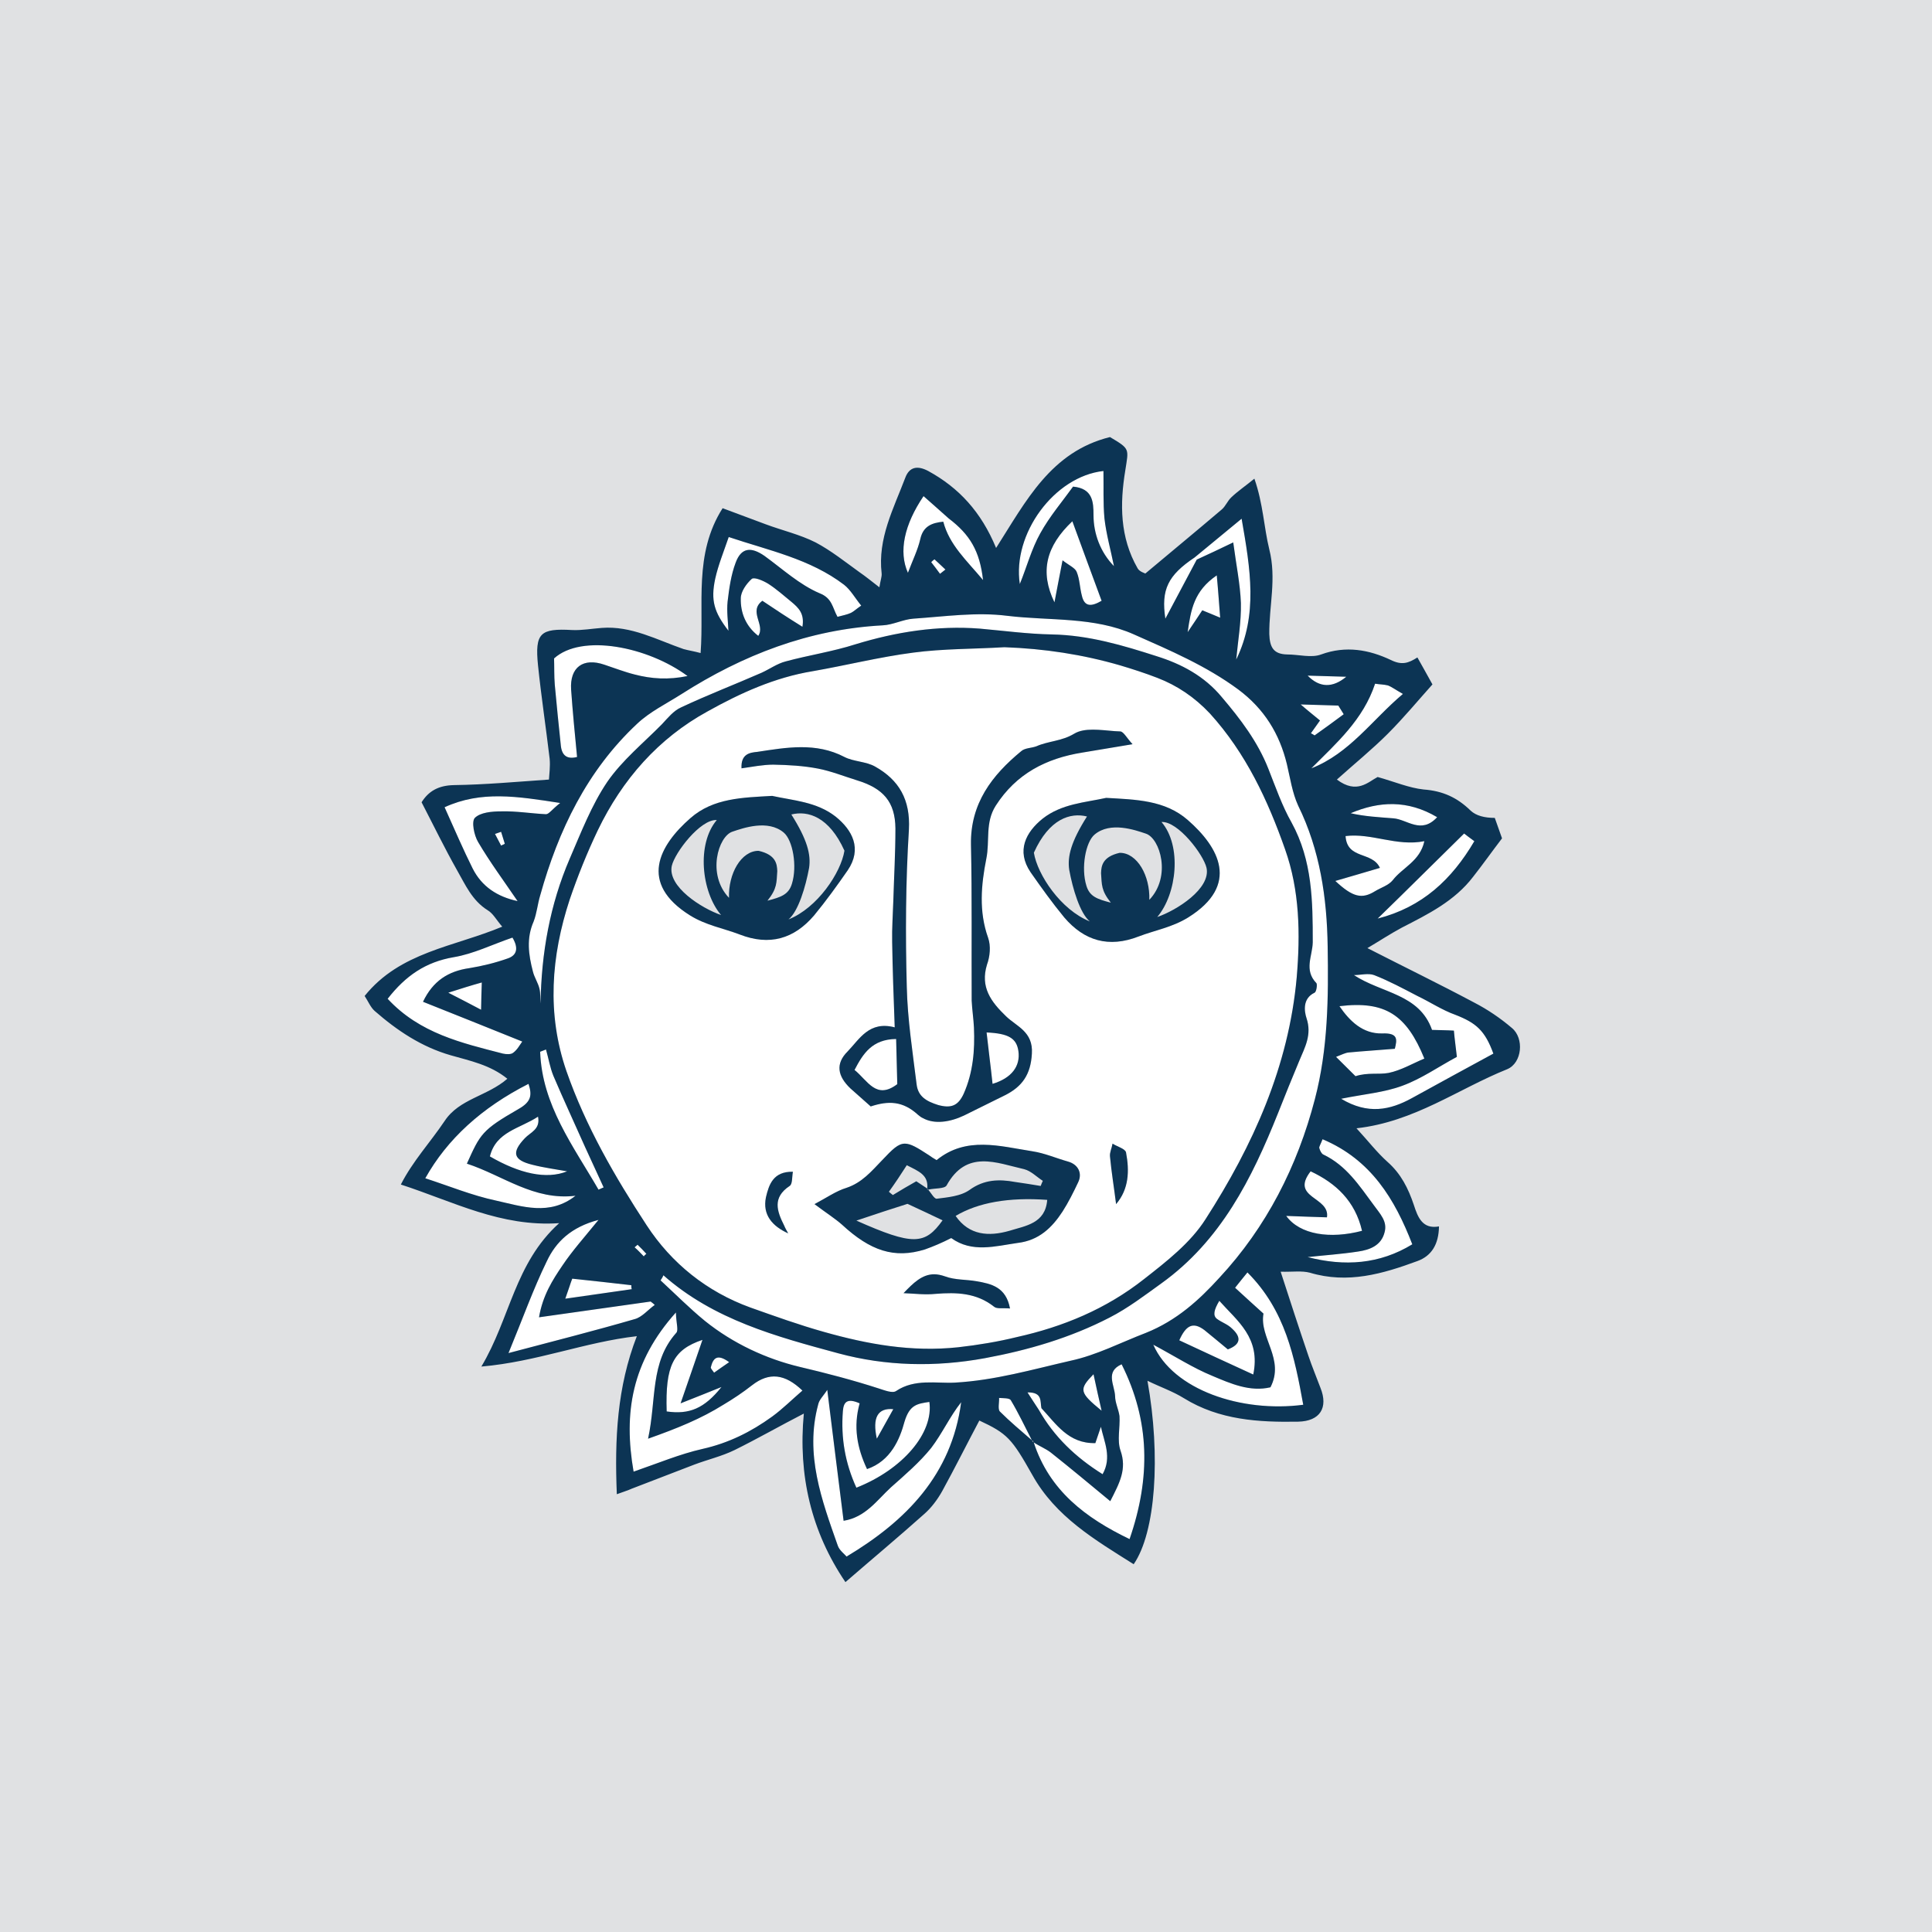 <?xml version="1.0" encoding="UTF-8"?>
<svg xmlns="http://www.w3.org/2000/svg" viewBox="0 0 136.06 136.06">
  <defs>
    <style>
      .cls-1 {
        fill: #fff;
      }

      .cls-2 {
        fill: #0c3454;
      }

      .cls-3 {
        fill: #e0e1e3;
      }
    </style>
  </defs>
  <g id="Layer_3" data-name="Layer 3">
    <rect class="cls-3" x="0" width="136.06" height="136.06"/>
  </g>
  <g id="B_W" data-name="B&amp;amp;W">
    <g>
      <path class="cls-1" d="m44.9,87.66c.21.2.41.41.62.64-.06.05-.13.1-.18.18-.21-.21-.41-.44-.65-.64.08-.06.13-.11.21-.18Z"/>
      <path class="cls-1" d="m44.46,90.51c0,.1,0,.18.03.28-1.47.21-2.9.41-4.68.67.26-.72.36-1.08.49-1.41,1.41.15,2.8.3,4.16.46Z"/>
      <path class="cls-1" d="m42.15,85.91c-1,1.23-1.85,2.18-2.54,3.21-.7,1.03-1.39,2.11-1.65,3.65,2.75-.39,5.3-.75,7.86-1.11.11.08.21.16.29.24-.47.33-.9.87-1.42,1-2.82.82-5.67,1.54-8.88,2.39,1-2.42,1.74-4.5,2.69-6.45.65-1.39,1.72-2.42,3.65-2.93Z"/>
      <path class="cls-1" d="m51.35,95.93c-.44.31-.75.51-1.06.74-.12-.18-.25-.3-.23-.38.16-.64.44-.98,1.29-.36Z"/>
      <path class="cls-1" d="m46.95,99.4c-.1-3.21.44-4.34,2.52-5.04-.49,1.41-.92,2.7-1.54,4.47,1.18-.46,1.93-.77,2.88-1.15-1.21,1.51-2.26,1.95-3.86,1.72Z"/>
      <path class="cls-1" d="m47.62,93.87c-1.85,2.08-1.38,4.68-1.98,7.45,2.09-.74,3.73-1.41,5.3-2.39.69-.41,1.38-.87,2.03-1.38,1.2-.93,2.31-.8,3.54.38-.72.62-1.39,1.29-2.13,1.83-1.49,1.08-3.08,1.87-4.91,2.28-1.59.36-3.11,1-4.85,1.6-.72-4.14-.13-7.74,2.98-11.21.02.78.2,1.26.02,1.44Z"/>
      <path class="cls-1" d="m61.75,101.32q-.49-2.23,1.16-2.08c-.41.75-.8,1.42-1.16,2.08Z"/>
      <path class="cls-1" d="m61.06,103.46c1.67-.57,2.31-2.11,2.64-3.34.36-1.19.88-1.26,1.75-1.39.31,2.18-1.87,4.75-5.14,6.04-.79-1.73-1.1-3.5-.95-5.4.05-.59.26-.95,1.18-.54-.46,1.65-.18,3.14.52,4.63Z"/>
      <path class="cls-1" d="m58.26,97.88c.41,3.31.77,6.22,1.15,9.22,1.55-.25,2.34-1.44,3.34-2.36.98-.87,2.01-1.75,2.83-2.77.77-1.01,1.31-2.21,2.11-3.22-.67,5.09-3.86,8.35-8.07,10.87-.15-.18-.51-.44-.62-.77-1.13-3.21-2.33-6.42-1.38-9.94.07-.34.38-.62.64-1.03Z"/>
      <path class="cls-1" d="m71.18,98.6c.54.9,1,1.88,1.49,2.83-.77-.67-1.54-1.31-2.26-2.03-.15-.18-.03-.65-.05-.95.28.02.72,0,.82.15Z"/>
      <path class="cls-1" d="m77.01,96.78c.21.97.36,1.67.57,2.57-1.57-1.29-1.62-1.49-.57-2.57Z"/>
      <path class="cls-1" d="m73.34,99.17c1.03,1.1,1.9,2.51,3.8,2.46.13-.38.26-.77.39-1.15.23,1.07.79,2.15.12,3.34-1.9-1.19-3.41-2.63-4.49-4.53-.23-.36-.49-.74-.8-1.23,1.08-.02.88.64.98,1.11Z"/>
      <path class="cls-1" d="m78.19,105.72c.67-1.31,1.18-2.26.72-3.57-.25-.72-.02-1.6-.07-2.42-.06-.46-.31-.95-.31-1.41-.03-.77-.72-1.72.46-2.24,2,3.98,2.05,7.99.56,12.31-3.1-1.49-5.65-3.42-6.75-6.81.38.26.85.44,1.21.72,1.36,1.08,2.72,2.21,4.18,3.42Z"/>
      <path class="cls-1" d="m85.87,91.61c1.26,1.42,2.93,2.6,2.39,5.19-1.79-.82-3.46-1.59-5.21-2.41.46-1.03.95-1.34,1.77-.72.54.43,1.05.87,1.65,1.36.87-.33,1-.82.3-1.46-.3-.31-.74-.44-1.08-.7-.28-.23-.2-.62.18-1.26Z"/>
      <path class="cls-1" d="m87.85,89.61c2.67,2.67,3.32,5.96,3.93,9.32-4.36.57-9.17-1.05-10.56-4.23,1.57.84,2.8,1.64,4.17,2.2,1.28.54,2.64,1.14,4.08.8,1.03-1.98-.8-3.49-.49-5.19-.67-.61-1.31-1.18-2-1.82.28-.36.54-.67.87-1.08Z"/>
      <path class="cls-1" d="m92.3,82.49c1.77.83,3.13,2.08,3.62,4.19-2.24.59-4.37.28-5.34-1.05,1.15.05,1.97.07,2.87.1.23-1.46-2.62-1.34-1.15-3.24Z"/>
      <path class="cls-1" d="m93.14,80.23c3.42,1.44,5.09,4.22,6.32,7.4-2.31,1.41-4.77,1.57-7.37.9,1.18-.13,2.39-.21,3.55-.39.84-.12,1.64-.43,1.87-1.36.21-.77-.31-1.28-.77-1.92-1.03-1.39-1.93-2.78-3.54-3.55-.13-.05-.24-.28-.29-.46-.02-.1.08-.23.23-.62Z"/>
      <path class="cls-1" d="m94.99,74.12c1.03-.1,2.08-.16,3.24-.26.16-.64.26-1.13-.9-1.08-1.36.03-2.28-.87-3-1.92,3.21-.39,4.72.59,5.98,3.69-.82.34-1.64.83-2.52,1.01-.69.13-1.46-.05-2.33.23-.34-.34-.67-.67-1.37-1.36.42-.16.65-.29.9-.31Z"/>
      <path class="cls-1" d="m102.39,72.58c-.49-.03-.97-.03-1.54-.05-.9-2.55-3.54-2.57-5.5-3.86.47,0,1.01-.15,1.42,0,1.05.41,2.05.95,3.05,1.47.9.43,1.75,1,2.68,1.33,1.46.57,2.08,1.11,2.67,2.73-1.93,1.05-3.83,2.08-5.73,3.13-1.54.85-3.11,1.18-4.99.05,1.62-.33,3.04-.44,4.32-.92,1.34-.49,2.54-1.34,3.83-2.03-.08-.72-.16-1.26-.21-1.85Z"/>
      <path class="cls-1" d="m100.31,59.24c-.31,1.42-1.54,1.85-2.23,2.75-.29.36-.83.52-1.24.77-.92.57-1.56.44-2.8-.72,1.16-.33,2.08-.61,3.14-.92-.54-1.18-2.31-.57-2.42-2.24,1.83-.23,3.6.75,5.55.36Z"/>
      <path class="cls-1" d="m103.11,58.7c.13.11.41.31.72.54-1.59,2.7-3.67,4.65-6.81,5.45,2.01-1.95,3.99-3.93,6.09-5.99Z"/>
      <path class="cls-1" d="m95.12,57.27c2.01-.85,4.01-.95,6.09.28-1.13,1.23-2.11.15-3.08.08-1-.08-2.03-.13-3.01-.36Z"/>
      <path class="cls-1" d="m92.35,54.11c1.77-1.78,3.65-3.42,4.49-5.96.31.05.62.05.9.12.29.11.54.31,1.06.6-2.19,1.85-3.75,4.18-6.45,5.24Z"/>
      <path class="cls-1" d="m94.81,47.66c-.95.79-1.87.79-2.72-.08.9.03,1.8.05,2.72.08Z"/>
      <path class="cls-1" d="m94.63,50.3c-.69.52-1.38,1.01-2.05,1.49-.08-.05-.15-.1-.26-.15.18-.26.36-.51.64-.9-.46-.38-.95-.77-1.36-1.13.85.03,1.75.05,2.65.08.13.2.26.41.38.61Z"/>
      <path class="cls-1" d="m87.44,36.53c.62,3.55,1.16,6.76-.38,9.92.12-1.31.36-2.65.33-3.98-.05-1.34-.33-2.67-.54-4.27-.9.44-1.75.83-2.57,1.21-.72,1.36-1.44,2.7-2.21,4.16-.31-2.05.18-3.05,2.06-4.31,1-.82,2-1.65,3.31-2.73Z"/>
      <path class="cls-1" d="m83.64,44.52c.23-1.59.44-2.9,2.05-4,.11,1.18.16,2,.24,2.98-.49-.21-.83-.34-1.26-.52-.31.46-.59.9-1.03,1.54Z"/>
      <path class="cls-1" d="m71.82,41.13c-.54-3.52,2.42-7.58,5.89-7.96.02,1.13-.03,2.23.07,3.34.13,1.13.44,2.21.67,3.36-.95-.97-1.44-2.28-1.44-3.59,0-.93-.05-1.88-1.44-2.01-.74,1.03-1.64,2.08-2.31,3.29-.62,1.11-.95,2.37-1.44,3.57Z"/>
      <path class="cls-1" d="m74.26,42.42c-1.05-2.16-.59-3.96,1.26-5.71.72,1.98,1.39,3.78,2.06,5.6-.72.42-1.21.44-1.39-.36-.15-.56-.15-1.15-.36-1.66-.1-.29-.54-.47-1-.83-.23,1.21-.41,2.08-.57,2.96Z"/>
      <path class="cls-1" d="m66.58,40.11c-.13.1-.26.2-.38.3-.21-.28-.41-.56-.62-.82.08-.08.15-.15.23-.2.26.23.51.48.77.72Z"/>
      <path class="cls-1" d="m63.94,40.34c-.67-1.49-.26-3.39,1.1-5.4.62.54,1.18,1.05,1.77,1.57,1.49,1.13,2.19,2.29,2.42,4.34-1.16-1.39-2.37-2.47-2.8-4.11-.8.08-1.42.31-1.62,1.23-.18.77-.54,1.49-.87,2.37Z"/>
      <path class="cls-1" d="m59.44,41.18c.46.36.77.93,1.21,1.47-.34.23-.52.41-.72.51-.28.13-.59.18-.95.28-.36-.64-.36-1.31-1.26-1.66-1.41-.6-2.6-1.7-3.88-2.63-.95-.66-1.64-.59-2.03.47-.33.87-.46,1.82-.57,2.75-.07.69.03,1.38.06,2.05-1.01-1.31-1.26-2.13-.93-3.67.21-.95.59-1.88.95-2.93,2.83.95,5.73,1.54,8.12,3.36Z"/>
      <path class="cls-1" d="m55.74,42.39c.49.41.93.82.77,1.75-1.03-.64-1.93-1.23-2.82-1.83-1.01.75.23,1.7-.29,2.47-.87-.67-1.26-1.62-1.23-2.65,0-.46.39-1.02.77-1.36.18-.15.82.13,1.16.34.59.38,1.1.84,1.64,1.28Z"/>
      <path class="cls-1" d="m39.5,52.54c-.15-1.44-.3-2.88-.43-4.32-.05-.61-.03-1.26-.05-1.85,1.95-1.77,6.62-.82,9.4,1.24-1.36.28-2.54.2-3.73-.11-.72-.18-1.43-.46-2.13-.69-1.49-.51-2.44.18-2.34,1.75.11,1.56.26,3.11.42,4.75-.7.18-1.06-.1-1.14-.77Z"/>
      <path class="cls-1" d="m35.29,58.58c.08.28.18.56.26.84-.08.06-.18.08-.26.13-.15-.28-.28-.54-.43-.82.15-.05.28-.1.43-.15Z"/>
      <path class="cls-1" d="m36.45,63.46c-1.44-.31-2.52-1.03-3.16-2.29-.67-1.34-1.26-2.72-1.98-4.32,2.57-1.18,5.11-.77,8.14-.3-.59.46-.79.79-1,.79-1.05-.05-2.1-.23-3.16-.2-.64,0-1.46.07-1.85.46-.25.26-.05,1.23.23,1.7.83,1.41,1.8,2.72,2.78,4.16Z"/>
      <path class="cls-1" d="m31.57,69.91c.97-.31,1.64-.52,2.36-.72-.03.66-.03,1.2-.05,1.92-.69-.36-1.36-.72-2.31-1.2Z"/>
      <path class="cls-1" d="m29.79,70.55c2.32.92,4.55,1.82,6.99,2.8-.18.25-.36.59-.64.79-.15.13-.49.11-.72.06-2.9-.75-5.86-1.42-8.12-3.86,1.26-1.62,2.67-2.59,4.65-2.93,1.39-.23,2.73-.9,4.14-1.38.43.72.33,1.23-.31,1.46-.87.31-1.8.54-2.72.69-1.49.21-2.57.9-3.27,2.37Z"/>
      <path class="cls-1" d="m29.95,82.98q2.31-4.13,7.27-6.65c.26.79.2,1.26-.7,1.77-2.59,1.49-2.69,1.75-3.64,3.85,2.54.83,4.72,2.62,7.65,2.26-1.82,1.44-3.75.75-5.6.34-1.69-.36-3.31-1.03-4.98-1.57Z"/>
      <path class="cls-1" d="m34.5,81.44c.43-1.75,2.1-1.95,3.39-2.8.18.9-.54,1.1-.93,1.52-.95,1-.82,1.54.54,1.87.82.21,1.62.31,2.44.46-1.46.59-3.36.16-5.44-1.05Z"/>
      <path class="cls-1" d="m38.97,75.76c.71,1.67,1.49,3.34,2.23,5.01.44.95.87,1.9,1.31,2.85-.13.05-.23.11-.36.16-1.77-3.06-3.98-5.96-4.11-9.71.13-.05.28-.11.41-.16.18.62.28,1.26.52,1.85Z"/>
      <path class="cls-1" d="m93.5,66.64c.06,3.6.03,7.22-.9,10.77-1.23,4.72-3.41,9.01-6.73,12.58-1.41,1.55-3,3.01-5.18,3.88-1.75.67-3.47,1.57-5.3,1.96-2.67.61-5.31,1.38-8.14,1.54-1.31.07-2.83-.29-4.14.59-.25.18-.82-.05-1.23-.18-1.82-.59-3.7-1.08-5.57-1.52-2.34-.56-4.68-1.64-6.66-3.23-1.1-.9-2.1-1.91-3.13-2.86.08-.12.15-.23.2-.36,3.55,3.14,7.97,4.32,12.33,5.5,3.34.9,6.81.98,10.31.34,3.08-.57,6.03-1.44,8.78-2.86,1.29-.66,2.47-1.56,3.65-2.41,4.19-3.01,6.37-7.37,8.22-12,.49-1.23.98-2.46,1.49-3.67.41-.98.9-1.85.51-3.01-.15-.46-.3-1.38.57-1.79.13-.06.2-.57.13-.67-.9-.93-.28-1.9-.26-2.88,0-2.88-.02-5.75-1.49-8.43-.67-1.18-1.13-2.51-1.64-3.8-.75-1.9-1.96-3.49-3.27-5.03-1.23-1.49-2.85-2.34-4.57-2.88-2.39-.77-4.8-1.49-7.4-1.54-1.69-.03-3.39-.26-5.08-.41-2.98-.23-5.89.23-8.74,1.1-1.62.52-3.31.77-4.93,1.21-.59.15-1.13.54-1.7.8-1.87.82-3.8,1.56-5.67,2.44-.52.23-.93.74-1.34,1.18-1.31,1.33-2.8,2.54-3.85,4.06-1.11,1.64-1.85,3.57-2.65,5.42-1.39,3.23-2,6.65-2.05,10.2-.03-.36,0-.72-.08-1.06-.1-.41-.36-.79-.46-1.2-.31-1.19-.47-2.34.05-3.52.23-.6.28-1.24.46-1.83,1.28-4.6,3.31-8.81,6.83-12.1.9-.85,2.06-1.41,3.11-2.08,4.34-2.77,8.99-4.57,14.18-4.85.72-.03,1.44-.42,2.16-.47,2.21-.15,4.45-.48,6.63-.2,2.98.36,6.09.05,8.91,1.31,2.55,1.13,5.09,2.21,7.35,3.88,1.82,1.36,2.9,3.11,3.42,5.26.23.98.38,2.01.79,2.91,1.54,3.13,2.03,6.5,2.08,9.91Z"/>
      <path class="cls-1" d="m63.19,76.35c-1.49,1.13-2.08-.25-3.01-1,.6-1.15,1.24-2.16,2.93-2.18.03,1.21.05,2.18.08,3.18Z"/>
      <path class="cls-1" d="m69.48,72.71c1.55.07,2.11.41,2.24,1.31.15,1.05-.46,1.9-1.82,2.31-.13-1.24-.29-2.42-.42-3.62Z"/>
      <path class="cls-1" d="m59.7,61.29c1.03-1.52.33-2.83-.85-3.78-1.34-1.05-2.98-1.13-4.47-1.46-2.08.12-4.14.15-5.75,1.56-2.21,1.93-3.68,4.58-.03,6.86,1.13.7,2.34.9,3.49,1.34,2.11.82,3.83.31,5.24-1.34.85-1.03,1.62-2.1,2.37-3.18Zm-4.47,25.03c-.52-1.03-.85-1.98.38-2.8.21-.13.16-.64.23-1-1.38-.03-1.69.9-1.9,1.8-.25,1.23.44,2.03,1.57,2.54-.1-.18-.21-.36-.28-.54Zm7.83-27.98c0,1.73-.1,3.45-.15,5.14-.03.95-.1,1.9-.08,2.85.03,1.93.1,3.88.18,6.02-1.8-.47-2.47.82-3.31,1.69-.88.87-.72,1.75.2,2.62.46.41.93.82,1.42,1.26,1.25-.41,2.26-.39,3.33.59.11.08.21.18.34.23.82.46,1.93.28,2.9-.18.95-.46,1.9-.95,2.85-1.41,1.26-.62,1.85-1.49,1.93-2.95.1-1.55-1.08-1.91-1.82-2.63-1.06-1.02-1.83-2.05-1.34-3.64.21-.57.28-1.31.08-1.88-.67-1.87-.49-3.75-.13-5.57.26-1.26-.1-2.55.67-3.75,1.44-2.24,3.54-3.32,6.09-3.73,1.07-.18,2.18-.36,3.54-.59-.41-.44-.64-.9-.87-.9-.13,0-.26-.02-.39-.02-1-.08-2.13-.26-2.85.18-.9.54-1.82.51-2.67.89-.36.13-.8.11-1.06.34-2.05,1.69-3.59,3.67-3.54,6.58.08,3.67.03,7.32.05,10.99.03.64.13,1.26.16,1.9.07,1.59-.06,3.16-.72,4.65-.39.85-.88,1.05-1.8.8-.82-.26-1.42-.59-1.52-1.47-.28-2.28-.64-4.57-.69-6.86-.1-3.7-.08-7.39.15-11.07.11-2.1-.69-3.49-2.39-4.44-.64-.36-1.51-.34-2.15-.67-2.01-1.05-4.09-.67-6.14-.36-.54.05-1.16.15-1.11,1.16.77-.11,1.52-.26,2.24-.26,1.05.02,2.13.08,3.16.28.92.18,1.82.54,2.72.82,1.87.57,2.7,1.52,2.72,3.39Zm10.37-.69c-1.18.95-1.88,2.26-.85,3.78.75,1.07,1.52,2.15,2.37,3.18,1.41,1.65,3.13,2.16,5.24,1.34,1.15-.44,2.36-.64,3.49-1.34,3.65-2.28,2.18-4.93-.03-6.86-1.61-1.41-3.67-1.44-5.75-1.56-1.49.33-3.13.41-4.47,1.46Zm-6.44,29.54c1.47,1.06,3.09.57,4.7.34,1.47-.18,2.39-1.06,3.14-2.21.41-.64.77-1.36,1.1-2.06.31-.64,0-1.26-.72-1.46-.82-.23-1.64-.59-2.49-.72-2.31-.36-4.67-1.08-6.76.62-.23-.13-.38-.23-.53-.34-.83-.54-1.29-.82-1.7-.82-.49,0-.87.39-1.62,1.18-.74.77-1.41,1.57-2.49,1.93-.75.23-1.39.69-2.26,1.15.87.65,1.44,1.01,1.93,1.44,2,1.85,3.69,2.42,5.85,1.75.59-.21,1.18-.46,1.85-.8Zm4.14,4.96c-.28-1.51-1.31-1.74-2.36-1.92-.72-.13-1.52-.08-2.21-.34-.29-.1-.54-.15-.77-.15-.85,0-1.47.61-2.16,1.33.77.03,1.51.13,2.26.05,1.49-.12,2.88-.07,4.11.9.2.18.64.08,1.13.13Zm.49,2.01c-1.34.33-2.73.56-4.14.72-3.29.35-6.37-.21-9.45-1.08-1.75-.49-3.47-1.11-5.19-1.72-3.06-1.11-5.55-3.11-7.3-5.79-2.23-3.41-4.29-6.96-5.65-10.86-1.39-4.03-1.08-8.09.23-12.08.57-1.67,1.23-3.31,1.98-4.88,1.72-3.57,4.26-6.47,7.73-8.37,2.31-1.29,4.73-2.39,7.4-2.83,2.36-.41,4.7-1,7.09-1.31,2.11-.28,4.27-.25,6.42-.38,2.8.1,5.5.51,8.15,1.28.87.26,1.74.54,2.62.88,1.38.53,2.62,1.36,3.7,2.51,2.54,2.8,4.08,6.12,5.29,9.56,1.03,2.9,1.08,5.96.82,9.02-.56,6.26-3.08,11.84-6.42,17.03-1.06,1.67-2.75,2.98-4.32,4.21-2.7,2.13-5.73,3.37-8.96,4.09Zm6.55-12.72c.1,1.08.28,2.16.43,3.36.9-1.05.95-2.33.7-3.64-.05-.26-.62-.41-.95-.62-.05.31-.21.62-.18.9Z"/>
      <path class="cls-2" d="m79.3,81.16c.25,1.31.2,2.59-.7,3.64-.15-1.2-.33-2.28-.43-3.36-.03-.28.13-.59.18-.9.33.21.9.36.95.62Z"/>
      <path class="cls-2" d="m83.65,57.75c2.21,1.93,3.68,4.58.03,6.86-1.13.7-2.34.9-3.49,1.34-2.11.82-3.83.31-5.24-1.34-.85-1.03-1.62-2.11-2.37-3.18-1.03-1.52-.33-2.83.85-3.78,1.34-1.05,2.98-1.13,4.47-1.46,2.08.12,4.14.15,5.75,1.56Zm-8.35,3.51c-.14-.94.13-1.99,1.25-3.76-1.16-.29-2.66.15-3.74,2.55.25,1.55,1.9,4.03,3.94,4.84-.69-.56-1.21-2.31-1.45-3.63Zm5.64,2.11c1.57-1.64.76-4.33-.24-4.66-.77-.26-2.5-.87-3.61.06-.64.53-.97,2.36-.58,3.61.23.76.76.94,1.72,1.19-.69-.87-.63-1.26-.69-2.08.02-.5.09-1.15,1.31-1.43.61-.01,1.16.4,1.54,1.03.36.6.58,1.42.55,2.28Zm.86-5.48c1.44,1.68,1.09,5.05-.3,6.69,1.37-.47,3.78-2,3.47-3.46-.21-.93-2.01-3.3-3.17-3.23Z"/>
      <path class="cls-2" d="m70,92.02c-1.23-.97-2.62-1.02-4.11-.9-.75.08-1.49-.02-2.26-.05.69-.72,1.31-1.33,2.16-1.33.23,0,.48.05.77.15.69.26,1.49.21,2.21.34,1.05.18,2.08.41,2.36,1.92-.49-.05-.93.05-1.13-.13Z"/>
      <path class="cls-2" d="m65.35,83.78s0-.03-.03-.05h-.02v.05h.05Zm8.09-.62c-.44-.28-.82-.69-1.31-.82-1.95-.44-4.06-1.41-5.47,1.15-.16.24-.82.18-1.29.29.21.25.42.64.59.64.8-.1,1.7-.18,2.32-.62,1.02-.74,2.08-.77,3.21-.56.59.08,1.18.18,1.8.28.05-.13.1-.26.15-.36Zm-7.06,2.78c-.8-.39-1.6-.75-2.47-1.16-1.03.33-2.16.69-3.6,1.18,3.99,1.77,4.83,1.72,6.07-.02Zm5.31,1.59c-1.61.23-3.23.72-4.7-.34-.67.34-1.26.59-1.85.8-2.16.67-3.85.1-5.85-1.75-.49-.43-1.06-.79-1.93-1.44.87-.46,1.51-.92,2.26-1.15,1.08-.36,1.75-1.16,2.49-1.93.75-.79,1.13-1.18,1.62-1.18.41,0,.87.28,1.7.82.15.11.3.21.53.34,2.09-1.7,4.45-.98,6.76-.62.85.13,1.67.49,2.49.72.72.2,1.03.82.72,1.46-.33.7-.69,1.42-1.1,2.06-.75,1.15-1.67,2.03-3.14,2.21Zm-8.81-3.37c.54-.33,1.11-.67,1.65-.97.3.2.54.36.77.51.1-.95-.59-1.21-1.44-1.64-.41.64-.82,1.26-1.26,1.87.1.08.18.16.28.23Zm8.2,2.52c1.15-.36,2.54-.51,2.67-2.18q-4.06-.29-6.45,1.13c.95,1.38,2.34,1.46,3.78,1.05Z"/>
      <path class="cls-2" d="m55.61,83.52c-1.23.82-.9,1.77-.38,2.8.07.18.18.36.28.54-1.13-.51-1.82-1.31-1.57-2.54.21-.9.52-1.83,1.9-1.8-.07.36-.02.87-.23,1Z"/>
      <path class="cls-2" d="m60.18,75.35c.93.75,1.52,2.13,3.01,1-.03-1-.05-1.97-.08-3.18-1.69.02-2.33,1.03-2.93,2.18Zm9.3-2.64c.13,1.2.29,2.38.42,3.62,1.36-.41,1.97-1.26,1.82-2.31-.13-.9-.69-1.24-2.24-1.31Zm1.37-1.14c.74.72,1.92,1.08,1.82,2.63-.08,1.46-.67,2.33-1.93,2.95-.95.46-1.9.95-2.85,1.41-.97.46-2.08.64-2.9.18-.13-.05-.23-.15-.34-.23-1.07-.98-2.08-1-3.33-.59-.49-.44-.96-.85-1.42-1.26-.92-.87-1.08-1.75-.2-2.62.84-.87,1.51-2.16,3.31-1.69-.08-2.14-.15-4.09-.18-6.02-.02-.95.05-1.9.08-2.85.05-1.69.15-3.41.15-5.14-.02-1.87-.85-2.82-2.72-3.39-.9-.28-1.8-.64-2.72-.82-1.03-.2-2.11-.26-3.16-.28-.72,0-1.47.15-2.24.26-.05-1.01.57-1.11,1.11-1.16,2.05-.31,4.13-.69,6.14.36.64.33,1.51.31,2.15.67,1.7.95,2.5,2.34,2.39,4.44-.23,3.68-.25,7.37-.15,11.07.05,2.29.41,4.58.69,6.86.1.88.7,1.21,1.52,1.47.92.25,1.41.05,1.8-.8.66-1.49.79-3.06.72-4.65-.03-.64-.13-1.26-.16-1.9-.02-3.67.03-7.32-.05-10.99-.05-2.91,1.49-4.89,3.54-6.58.26-.23.7-.21,1.06-.34.85-.38,1.77-.35,2.67-.89.72-.44,1.85-.26,2.85-.18.13,0,.26.02.39.02.23,0,.46.46.87.9-1.36.23-2.47.41-3.54.59-2.55.41-4.65,1.49-6.09,3.73-.77,1.2-.41,2.49-.67,3.75-.36,1.82-.54,3.7.13,5.57.2.57.13,1.31-.08,1.88-.49,1.59.28,2.62,1.34,3.64Z"/>
      <path class="cls-2" d="m50.78,64.44c-1.39-1.64-1.73-5.01-.3-6.69-1.16-.07-2.96,2.3-3.17,3.23-.31,1.46,2.1,2.99,3.47,3.46Zm6.55.03c-1.41,1.65-3.13,2.16-5.24,1.34-1.15-.44-2.36-.64-3.49-1.34-3.65-2.28-2.18-4.93.03-6.86,1.61-1.41,3.67-1.44,5.75-1.56,1.49.33,3.13.41,4.47,1.46,1.18.95,1.88,2.26.85,3.78-.75,1.08-1.52,2.15-2.37,3.18Zm-5.99-1.24c-.03-.86.19-1.68.55-2.28.38-.63.93-1.04,1.54-1.03,1.22.28,1.29.93,1.31,1.43-.06.82,0,1.21-.69,2.08.96-.25,1.49-.43,1.72-1.19.39-1.25.06-3.08-.58-3.61-1.11-.93-2.84-.32-3.61-.06-1,.33-1.81,3.02-.24,4.66Zm8.13-3.32c-1.08-2.4-2.58-2.84-3.74-2.55,1.12,1.77,1.39,2.82,1.25,3.76-.24,1.32-.76,3.07-1.45,3.63,2.04-.81,3.69-3.29,3.94-4.84Z"/>
      <path class="cls-2" d="m35.55,59.42c-.08-.28-.18-.56-.26-.84-.15.05-.28.1-.43.15.15.28.28.54.43.82.08-.05.18-.07.26-.13Zm3.9-2.87c-3.03-.47-5.57-.88-8.14.3.72,1.6,1.31,2.98,1.98,4.32.64,1.26,1.72,1.98,3.16,2.29-.98-1.44-1.95-2.75-2.78-4.16-.28-.47-.48-1.44-.23-1.7.39-.39,1.21-.46,1.85-.46,1.06-.03,2.11.15,3.16.2.21,0,.41-.33,1-.79Zm-3.67,10.94c.64-.23.74-.74.31-1.46-1.41.48-2.75,1.15-4.14,1.38-1.98.34-3.39,1.31-4.65,2.93,2.26,2.44,5.22,3.11,8.12,3.86.23.05.57.07.72-.06.28-.2.46-.54.64-.79-2.44-.98-4.67-1.88-6.99-2.8.7-1.47,1.78-2.16,3.27-2.37.92-.15,1.85-.38,2.72-.69Zm9.74,20.81c-.21-.23-.41-.44-.62-.64-.08.07-.13.12-.21.18.24.2.44.43.65.64.05-.08.12-.13.18-.18Zm-11.64-17.19c.02-.72.02-1.26.05-1.92-.72.2-1.39.41-2.36.72.95.48,1.62.84,2.31,1.2Zm7.32,9.66c-.74-1.67-1.52-3.34-2.23-5.01-.24-.59-.34-1.23-.52-1.85-.13.05-.28.11-.41.16.13,3.75,2.34,6.65,4.11,9.71.13-.05.23-.11.36-.16-.44-.95-.87-1.9-1.31-2.85Zm-.9,9.28c-.13.33-.23.69-.49,1.41,1.78-.26,3.21-.46,4.68-.67-.03-.1-.03-.18-.03-.28-1.36-.16-2.75-.31-4.16-.46Zm9.17,4.31c-2.08.7-2.62,1.83-2.52,5.04,1.6.23,2.65-.21,3.86-1.72-.95.38-1.7.69-2.88,1.15.62-1.77,1.05-3.06,1.54-4.47Zm-12.25-18.03q-4.96,2.52-7.27,6.65c1.67.54,3.29,1.21,4.98,1.57,1.85.41,3.78,1.1,5.6-.34-2.93.36-5.11-1.43-7.65-2.26.95-2.1,1.05-2.36,3.64-3.85.9-.51.96-.98.7-1.77Zm8.6,15.33c-2.56.36-5.11.72-7.86,1.11.26-1.54.95-2.62,1.65-3.65.69-1.03,1.54-1.98,2.54-3.21-1.93.51-3,1.54-3.65,2.93-.95,1.95-1.69,4.03-2.69,6.45,3.21-.85,6.06-1.57,8.88-2.39.52-.13.95-.67,1.42-1-.08-.08-.18-.16-.29-.24Zm2.6-44.05c-2.78-2.06-7.45-3.01-9.4-1.24.02.59,0,1.24.05,1.85.13,1.44.28,2.88.43,4.32.08.67.44.95,1.14.77-.16-1.64-.31-3.19-.42-4.75-.1-1.57.85-2.26,2.34-1.75.7.23,1.41.51,2.13.69,1.19.31,2.37.39,3.73.11Zm8.09-3.47c.16-.93-.28-1.34-.77-1.75-.54-.44-1.05-.9-1.64-1.28-.34-.21-.98-.49-1.16-.34-.38.34-.77.9-.77,1.36-.03,1.03.36,1.98,1.23,2.65.52-.77-.72-1.72.29-2.47.89.6,1.79,1.19,2.82,1.83Zm2.93-2.96c-2.39-1.82-5.29-2.41-8.12-3.36-.36,1.05-.74,1.98-.95,2.93-.33,1.54-.08,2.36.93,3.67-.03-.67-.13-1.36-.06-2.05.11-.93.24-1.88.57-2.75.39-1.06,1.08-1.13,2.03-.47,1.28.93,2.47,2.03,3.88,2.63.9.35.9,1.02,1.26,1.66.36-.1.67-.15.95-.28.2-.1.38-.28.72-.51-.44-.54-.75-1.11-1.21-1.47Zm-24.94,40.26c2.08,1.21,3.98,1.64,5.44,1.05-.82-.15-1.62-.25-2.44-.46-1.36-.33-1.49-.87-.54-1.87.39-.42,1.11-.62.93-1.52-1.29.85-2.96,1.05-3.39,2.8Zm16.85,14.49c-.85-.62-1.13-.28-1.29.36-.02.08.11.2.23.38.31-.23.62-.43,1.06-.74Zm3.03,3.83c.74-.54,1.41-1.21,2.13-1.83-1.23-1.18-2.34-1.31-3.54-.38-.65.51-1.34.97-2.03,1.38-1.57.98-3.21,1.65-5.3,2.39.6-2.77.13-5.37,1.98-7.45.18-.18,0-.66-.02-1.44-3.11,3.47-3.7,7.07-2.98,11.21,1.74-.6,3.26-1.24,4.85-1.6,1.83-.41,3.42-1.2,4.91-2.28Zm12.2-59.65c-.26-.24-.51-.49-.77-.72-.08.05-.15.12-.23.2.21.26.41.54.62.82.12-.1.25-.2.38-.3Zm-1.54-5.17c-1.36,2.01-1.77,3.91-1.1,5.4.33-.88.69-1.6.87-2.37.2-.92.82-1.15,1.62-1.23.43,1.64,1.64,2.72,2.8,4.11-.23-2.05-.93-3.21-2.42-4.34-.59-.52-1.15-1.03-1.77-1.57Zm-1.34,65.18c-.33,1.23-.97,2.77-2.64,3.34-.7-1.49-.98-2.98-.52-4.63-.92-.41-1.13-.05-1.18.54-.15,1.9.16,3.67.95,5.4,3.27-1.29,5.45-3.86,5.14-6.04-.87.13-1.39.2-1.75,1.39Zm-4.7,8.73c.11.33.47.59.62.77,4.21-2.52,7.4-5.78,8.07-10.87-.8,1.01-1.34,2.21-2.11,3.22-.82,1.02-1.85,1.9-2.83,2.77-1,.92-1.79,2.11-3.34,2.36-.38-3-.74-5.91-1.15-9.22-.26.41-.57.69-.64,1.03-.95,3.52.25,6.73,1.38,9.94Zm3.91-9.61q-1.65-.15-1.16,2.08c.36-.66.75-1.33,1.16-2.08Zm12.61-62.53c-1.85,1.75-2.31,3.55-1.26,5.71.16-.88.34-1.75.57-2.96.46.36.9.54,1,.83.21.51.21,1.1.36,1.66.18.8.67.78,1.39.36-.67-1.82-1.34-3.62-2.06-5.6Zm10.41,6.79c-.08-.98-.13-1.8-.24-2.98-1.61,1.1-1.82,2.41-2.05,4,.44-.64.72-1.08,1.03-1.54.43.18.77.31,1.26.52Zm-8.35,55.85c-.21-.9-.36-1.6-.57-2.57-1.05,1.08-1,1.28.57,2.57Zm-4.91,2.08c-.49-.95-.95-1.93-1.49-2.83-.1-.15-.54-.13-.82-.15.02.3-.1.77.05.95.72.72,1.49,1.36,2.26,2.03.03.05.05.07.08.12h.02v-.05s-.07-.05-.1-.07Zm4.98,2.39c.67-1.19.11-2.27-.12-3.34-.13.38-.26.77-.39,1.15-1.9.05-2.77-1.36-3.8-2.46-.1-.47.1-1.13-.98-1.11.31.49.57.87.8,1.23,1.08,1.9,2.59,3.34,4.49,4.53Zm.06-70.65c-3.47.38-6.43,4.44-5.89,7.96.49-1.2.82-2.46,1.44-3.57.67-1.21,1.57-2.26,2.31-3.29,1.39.13,1.44,1.08,1.44,2.01,0,1.31.49,2.62,1.44,3.59-.23-1.15-.54-2.23-.67-3.36-.1-1.11-.05-2.21-.07-3.34Zm9.35,13.28c1.54-3.16,1-6.37.38-9.92-1.31,1.08-2.31,1.91-3.31,2.73-1.88,1.26-2.37,2.26-2.06,4.31.77-1.46,1.49-2.8,2.21-4.16.82-.38,1.67-.77,2.57-1.21.21,1.6.49,2.93.54,4.27.03,1.33-.21,2.67-.33,3.98Zm-8.07,49.63c-1.18.52-.49,1.47-.46,2.24,0,.46.25.95.31,1.41.05.82-.18,1.7.07,2.42.46,1.31-.05,2.26-.72,3.57-1.46-1.21-2.82-2.34-4.18-3.42-.36-.28-.83-.46-1.21-.72,1.1,3.39,3.65,5.32,6.75,6.81,1.49-4.32,1.44-8.33-.56-12.31Zm12.33-27.25c.26-3.06.21-6.12-.82-9.02-1.21-3.44-2.75-6.76-5.29-9.56-1.08-1.15-2.32-1.98-3.7-2.51-.88-.34-1.75-.62-2.62-.88-2.65-.77-5.35-1.18-8.15-1.28-2.15.13-4.31.1-6.42.38-2.39.31-4.73.9-7.09,1.31-2.67.44-5.09,1.54-7.4,2.83-3.47,1.9-6.01,4.8-7.73,8.37-.75,1.57-1.41,3.21-1.98,4.88-1.31,3.99-1.62,8.05-.23,12.08,1.36,3.9,3.42,7.45,5.65,10.86,1.75,2.68,4.24,4.68,7.3,5.79,1.72.61,3.44,1.23,5.19,1.72,3.08.87,6.16,1.43,9.45,1.08,1.41-.16,2.8-.39,4.14-.72,3.23-.72,6.26-1.96,8.96-4.09,1.57-1.23,3.26-2.54,4.32-4.21,3.34-5.19,5.86-10.77,6.42-17.03Zm-.74,16.8c.97,1.33,3.1,1.64,5.34,1.05-.49-2.11-1.85-3.36-3.62-4.19-1.47,1.9,1.38,1.78,1.15,3.24-.9-.03-1.72-.05-2.87-.1Zm-9.36,9.07c1.39,3.18,6.2,4.8,10.56,4.23-.61-3.36-1.26-6.65-3.93-9.32-.33.41-.59.72-.87,1.08.69.64,1.33,1.21,2,1.82-.31,1.7,1.52,3.21.49,5.19-1.44.34-2.8-.26-4.08-.8-1.37-.56-2.6-1.36-4.17-2.2Zm10.87-47.12c.85.87,1.77.87,2.72.08-.92-.03-1.82-.05-2.72-.08Zm2.54,2.72c-.12-.2-.25-.41-.38-.61-.9-.03-1.8-.05-2.65-.08.41.36.9.75,1.36,1.13-.28.39-.46.64-.64.9.11.05.18.1.26.15.67-.48,1.36-.97,2.05-1.49Zm4.83,37.33c-1.23-3.18-2.9-5.96-6.32-7.4-.15.39-.25.52-.23.62.05.18.16.41.29.46,1.61.77,2.51,2.16,3.54,3.55.46.64.98,1.15.77,1.92-.23.93-1.03,1.24-1.87,1.36-1.16.18-2.37.26-3.55.39,2.6.67,5.06.51,7.37-.9Zm-11.2,9.17c.54-2.59-1.13-3.77-2.39-5.19-.38.64-.46,1.03-.18,1.26.34.26.78.39,1.08.7.7.64.57,1.13-.3,1.46-.6-.49-1.11-.93-1.65-1.36-.82-.62-1.31-.31-1.77.72,1.75.82,3.42,1.59,5.21,2.41Zm10.54-47.93c-.52-.29-.77-.49-1.06-.6-.28-.07-.59-.07-.9-.12-.84,2.54-2.72,4.18-4.49,5.96,2.7-1.06,4.26-3.39,6.45-5.24Zm1.51,10.37c-1.95.39-3.72-.59-5.55-.36.11,1.67,1.88,1.06,2.42,2.24-1.06.31-1.98.59-3.14.92,1.24,1.16,1.88,1.29,2.8.72.41-.25.95-.41,1.24-.77.69-.9,1.92-1.33,2.23-2.75Zm0,15.31c-1.26-3.1-2.77-4.08-5.98-3.69.72,1.05,1.64,1.95,3,1.92,1.16-.05,1.06.44.9,1.08-1.16.1-2.21.16-3.24.26-.25.02-.48.15-.9.31.7.69,1.03,1.02,1.37,1.36.87-.28,1.64-.1,2.33-.23.88-.18,1.7-.67,2.52-1.01Zm3.52-15.31c-.31-.23-.59-.43-.72-.54-2.1,2.06-4.08,4.04-6.09,5.99,3.14-.8,5.22-2.75,6.81-5.45Zm-11.23,18.17c.93-3.55.96-7.17.9-10.77-.05-3.41-.54-6.78-2.08-9.91-.41-.9-.56-1.93-.79-2.91-.52-2.15-1.6-3.9-3.42-5.26-2.26-1.67-4.8-2.75-7.35-3.88-2.82-1.26-5.93-.95-8.91-1.31-2.18-.28-4.42.05-6.63.2-.72.05-1.44.44-2.16.47-5.19.28-9.84,2.08-14.18,4.85-1.05.67-2.21,1.23-3.11,2.08-3.52,3.29-5.55,7.5-6.83,12.1-.18.59-.23,1.23-.46,1.83-.52,1.18-.36,2.33-.05,3.52.1.41.36.79.46,1.2.08.34.05.7.08,1.06.05-3.55.66-6.97,2.05-10.2.8-1.85,1.54-3.78,2.65-5.42,1.05-1.52,2.54-2.73,3.85-4.06.41-.44.82-.95,1.34-1.18,1.87-.88,3.8-1.62,5.67-2.44.57-.26,1.11-.65,1.7-.8,1.62-.44,3.31-.69,4.93-1.21,2.85-.87,5.76-1.33,8.74-1.1,1.69.15,3.39.38,5.08.41,2.6.05,5.01.77,7.4,1.54,1.72.54,3.34,1.39,4.57,2.88,1.31,1.54,2.52,3.13,3.27,5.03.51,1.29.97,2.62,1.64,3.8,1.47,2.68,1.49,5.55,1.49,8.43-.02.98-.64,1.95.26,2.88.07.1,0,.61-.13.67-.87.41-.72,1.33-.57,1.79.39,1.16-.1,2.03-.51,3.01-.51,1.21-1,2.44-1.49,3.67-1.85,4.63-4.03,8.99-8.22,12-1.18.85-2.36,1.75-3.65,2.41-2.75,1.42-5.7,2.29-8.78,2.86-3.5.64-6.97.56-10.31-.34-4.36-1.18-8.78-2.36-12.33-5.5-.05.13-.12.24-.2.36,1.03.95,2.03,1.96,3.13,2.86,1.98,1.59,4.32,2.67,6.66,3.23,1.87.44,3.75.93,5.57,1.52.41.13.98.36,1.23.18,1.31-.88,2.83-.52,4.14-.59,2.83-.16,5.47-.93,8.14-1.54,1.83-.39,3.55-1.29,5.3-1.96,2.18-.87,3.77-2.33,5.18-3.88,3.32-3.57,5.5-7.86,6.73-12.58Zm13.18-18.37c-.74.97-1.36,1.85-2.03,2.7-1.31,1.72-3.18,2.64-5.03,3.59-.82.44-1.59.95-2.42,1.44,2.62,1.34,5.09,2.54,7.51,3.83.95.49,1.85,1.1,2.67,1.8.87.72.72,2.46-.34,2.9-3.46,1.39-6.52,3.7-10.61,4.16.83.9,1.44,1.7,2.19,2.37.95.84,1.46,1.87,1.85,3.03.28.87.61,1.72,1.77,1.51q-.03,1.9-1.52,2.44c-2.44.9-4.9,1.62-7.57.82-.57-.15-1.21-.05-2.06-.07.69,2.13,1.31,4.03,1.95,5.91.26.77.57,1.51.85,2.26.57,1.41-.03,2.36-1.57,2.39-2.77.05-5.55-.11-8.04-1.65-.79-.49-1.67-.79-2.57-1.23.95,5.32.57,10.69-.97,12.92-2.73-1.72-5.5-3.34-7.14-6.29-1.44-2.55-1.75-2.91-3.73-3.83-.87,1.64-1.72,3.34-2.62,4.98-.33.59-.77,1.18-1.28,1.62-1.78,1.59-3.6,3.11-5.53,4.78-2.41-3.55-3.34-7.53-2.93-11.87-1.69.87-3.26,1.77-4.88,2.57-.9.44-1.9.67-2.85,1.03-1.46.56-2.93,1.13-4.39,1.69-.28.13-.57.21-1.05.39-.16-3.91.02-7.55,1.41-11.13-3.68.42-7.04,1.8-10.95,2.14,2.03-3.39,2.34-7.27,5.48-10.1-4.11.28-7.43-1.51-11.15-2.72.84-1.65,2.08-2.98,3.08-4.47,1.03-1.57,3.01-1.75,4.42-2.98-1.21-.98-2.62-1.26-3.98-1.65-2.06-.59-3.78-1.74-5.37-3.13-.29-.26-.46-.69-.7-1.05,2.5-3.11,6.27-3.45,9.69-4.88-.41-.47-.64-.93-1.03-1.16-1.1-.69-1.57-1.8-2.16-2.83-.87-1.54-1.64-3.13-2.49-4.77.49-.78,1.18-1.19,2.29-1.21,2.18-.03,4.37-.23,6.68-.39.02-.38.1-.92.05-1.46-.26-2.19-.59-4.37-.82-6.58-.23-2.28.15-2.62,2.41-2.49.69.03,1.39-.1,2.08-.15,2.08-.16,3.88.84,5.76,1.49.36.1.72.15,1.2.28.26-3.44-.51-6.96,1.55-10.2.97.36,2,.74,3.03,1.13,1.18.44,2.41.72,3.52,1.28,1.08.57,2.08,1.37,3.08,2.09.44.3.85.64,1.41,1.07.08-.51.18-.74.16-.97-.29-2.47.84-4.57,1.67-6.76.28-.74.84-.87,1.61-.46,2.16,1.18,3.73,2.88,4.78,5.42,2.11-3.31,3.86-6.78,8.02-7.81,1.44.85,1.31.82,1.08,2.34-.39,2.36-.39,4.72.87,6.91.13.23.49.33.54.36,1.87-1.57,3.62-3.01,5.37-4.5.28-.23.41-.61.69-.87.46-.44,1-.8,1.62-1.31.62,1.77.67,3.44,1.05,4.98.52,2.06-.02,3.98,0,5.96.03.95.31,1.42,1.26,1.44.82,0,1.7.26,2.39,0,1.75-.64,3.39-.33,4.91.39.77.38,1.23.23,1.87-.18.34.61.65,1.15,1.06,1.9-1.03,1.15-2.03,2.36-3.14,3.47s-2.33,2.1-3.59,3.23c1.41,1.06,2.21.16,2.87-.18,1.21.34,2.21.77,3.24.88,1.34.1,2.36.56,3.31,1.49.39.36.98.51,1.7.51.18.51.36,1.03.51,1.44Zm-3.18,15.39c-1.29.69-2.49,1.54-3.83,2.03-1.28.48-2.7.59-4.32.92,1.88,1.13,3.45.8,4.99-.05,1.9-1.05,3.8-2.08,5.73-3.13-.59-1.62-1.21-2.16-2.67-2.73-.93-.33-1.78-.9-2.68-1.33-1-.52-2-1.06-3.05-1.47-.41-.15-.95,0-1.42,0,1.96,1.29,4.6,1.31,5.5,3.86.57.02,1.05.02,1.54.05.05.59.13,1.13.21,1.85Zm-1.39-16.88c-2.08-1.23-4.08-1.13-6.09-.28.98.23,2.01.28,3.01.36.97.07,1.95,1.15,3.08-.08Z"/>
    </g>
  </g>
</svg>